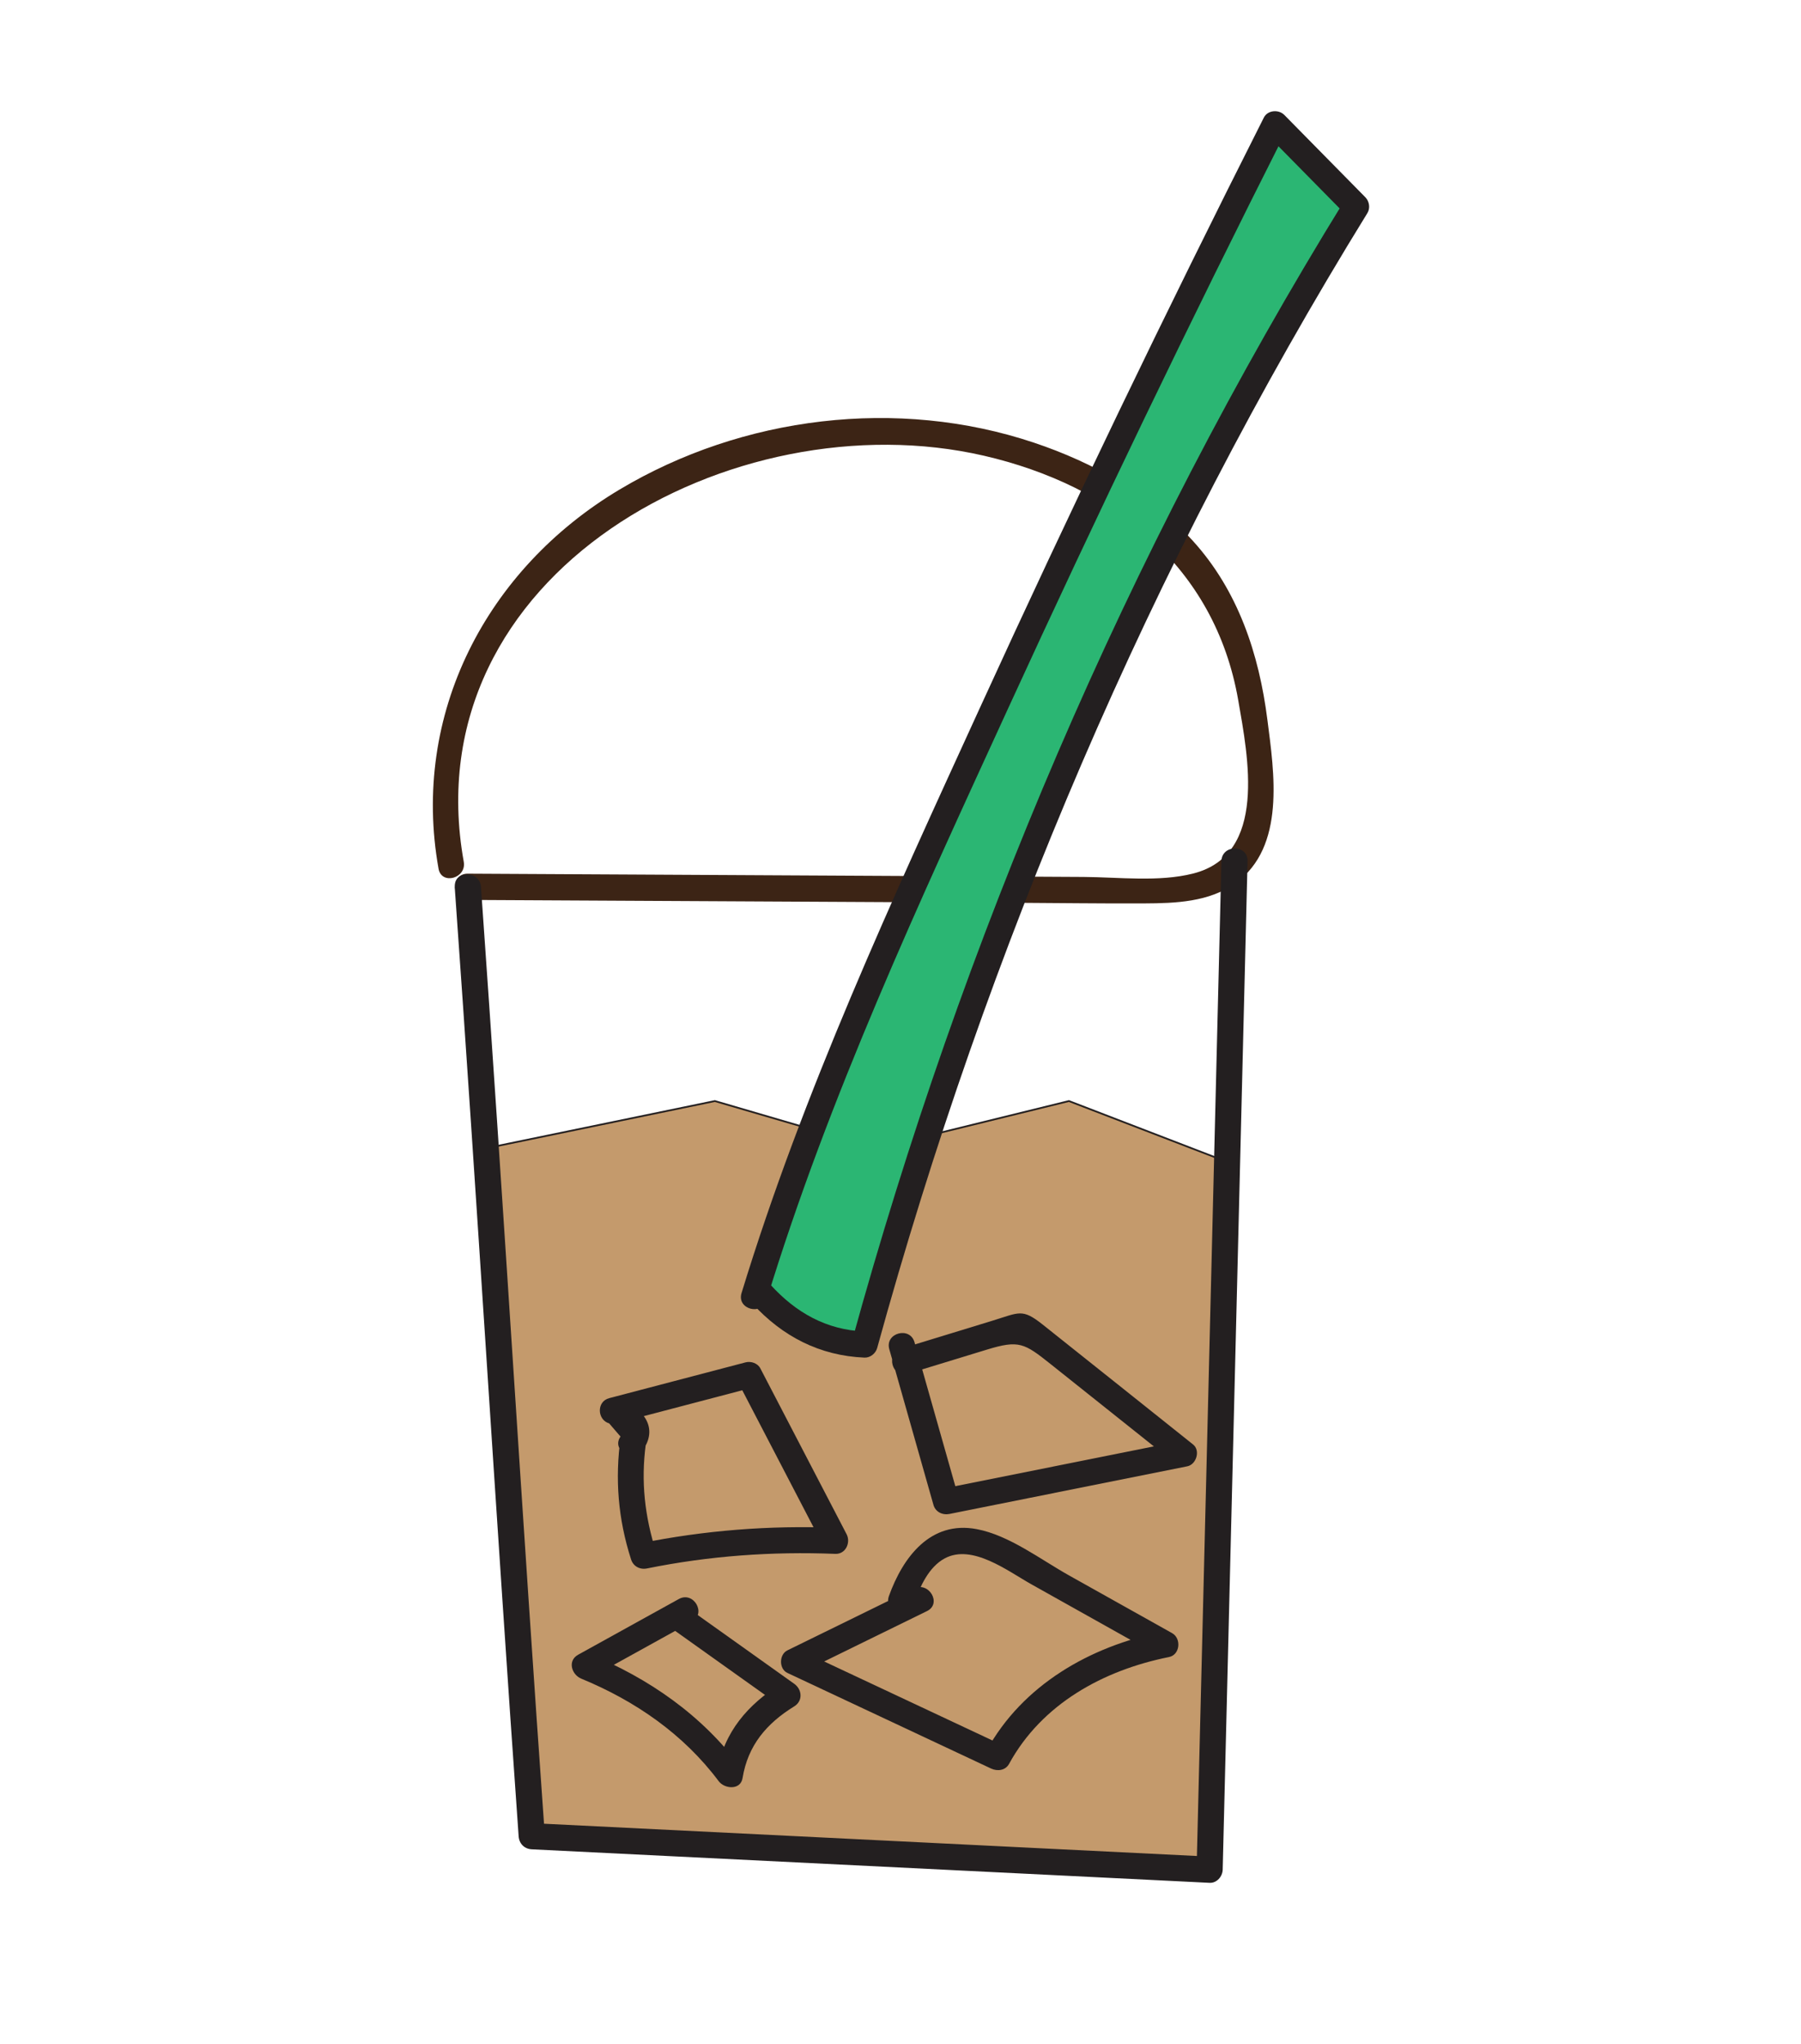 <?xml version="1.0" encoding="UTF-8"?><svg id="Layer_1" xmlns="http://www.w3.org/2000/svg" width="91.24mm" height="103.49mm" viewBox="0 0 258.64 293.37"><defs><style>.cls-1{fill:#c49a6c;stroke:#231f20;stroke-miterlimit:10;stroke-width:.25px;}.cls-2{fill:#2bb673;}.cls-2,.cls-3,.cls-4{stroke-width:0px;}.cls-3{fill:#3c2415;}.cls-4{fill:#231f20;}</style></defs><path class="cls-3" d="m67.17,129.18c26.21.14,52.42.28,78.62.41,6.18.03,12.36.12,18.54.09,4.48-.02,9.34-.19,13.12-2.92,7.2-5.21,5.53-15.86,4.56-23.44-1.2-9.45-4.21-18.54-10.71-25.69-6.08-6.69-14.31-11.24-22.82-14.09-19.57-6.55-41.84-3.82-59.52,6.74-19.11,11.41-29.96,32.25-25.98,54.43.43,2.37,4.04,1.37,3.62-1-7.45-41.48,38.82-66.58,74.72-58.29,18.42,4.26,33.14,15.81,36.5,35.08,1.41,8.11,4.24,22.18-6.47,24.89-4.95,1.25-10.67.52-15.74.49-5.57-.03-11.14-.06-16.71-.09-23.91-.13-47.83-.25-71.74-.38-2.41-.01-2.42,3.74,0,3.75h0Z"/><polygon class="cls-1" points="69.75 164.84 102.66 158.05 125.89 164.84 153.51 158.05 176.21 166.78 173.71 268.39 76.36 263.58 69.75 164.84"/><path class="cls-2" d="m108.28,186.13c6.24-20.66,14.64-40.27,23.26-59.66,16.34-36.77,33.54-73,51.56-108.64,3.88,3.94,7.76,7.88,11.64,11.82-30.64,49.46-54.58,104.85-70.59,163.36-5.48.02-10.92-2.65-14.82-7.25"/><path class="cls-4" d="m110.09,186.63c8.94-29.27,21.95-57.16,34.68-84.93,12.79-27.89,26.11-55.54,39.95-82.93l-2.94.38c3.88,3.94,7.76,7.88,11.64,11.82l-.29-2.27c-31.39,50.83-54.94,106.24-70.78,163.81l1.81-1.38c-5.49-.23-9.84-2.69-13.5-6.7-1.63-1.79-4.28.87-2.65,2.65,4.34,4.75,9.68,7.53,16.15,7.8.82.03,1.6-.61,1.81-1.38,15.77-57.28,39.18-112.33,70.4-162.91.44-.71.28-1.69-.29-2.27-3.88-3.94-7.76-7.88-11.64-11.82-.81-.82-2.4-.7-2.94.38-14.13,27.97-27.73,56.2-40.76,84.69-12.57,27.48-25.4,55.1-34.25,84.05-.71,2.31,2.91,3.3,3.62,1h0Z"/><path class="cls-4" d="m131.23,228.01c-6.05,2.96-12.1,5.92-18.15,8.89-1.21.59-1.24,2.66,0,3.24,9.75,4.58,19.51,9.15,29.26,13.73.9.42,2.05.28,2.57-.67,4.72-8.64,13.57-13.46,22.97-15.34,1.6-.32,1.8-2.67.45-3.43-4.94-2.77-9.89-5.54-14.83-8.3-4.06-2.27-8.57-5.75-13.23-6.63-6.65-1.26-10.6,4.02-12.61,9.6-.82,2.27,2.8,3.25,3.62,1,.85-2.34,2.07-5.15,4.39-6.4,3.96-2.13,9.07,1.83,12.45,3.72,6.11,3.42,12.21,6.84,18.32,10.26.15-1.14.3-2.28.45-3.43-10.32,2.06-20.06,7.62-25.22,17.06l2.57-.67c-9.75-4.58-19.51-9.15-29.26-13.73v3.24c6.05-2.96,12.1-5.92,18.15-8.89,2.17-1.06.27-4.3-1.89-3.24h0Z"/><path class="cls-4" d="m130.41,197.19c3.76-1.15,7.52-2.3,11.29-3.45,4.64-1.42,5.38-.96,9.22,2.1,5.92,4.72,11.84,9.44,17.76,14.15l.83-3.13c-11.38,2.28-22.76,4.56-34.15,6.84l2.31,1.31c-2.11-7.45-4.22-14.9-6.34-22.34-.66-2.32-4.28-1.33-3.62,1,2.11,7.45,4.22,14.9,6.34,22.34.29,1.03,1.3,1.51,2.31,1.31,11.38-2.28,22.76-4.56,34.15-6.84,1.3-.26,1.91-2.27.83-3.13-7.21-5.74-14.4-11.5-21.62-17.23-2.92-2.31-3.32-1.73-7.13-.56-4.39,1.34-8.78,2.68-13.17,4.03-2.3.7-1.32,4.32,1,3.62h0Z"/><path class="cls-4" d="m97.47,229.54c-4.82,2.66-9.63,5.33-14.45,7.99-1.55.86-.94,2.85.45,3.43,7.75,3.19,14.69,7.97,19.74,14.72.84,1.12,3.14,1.33,3.43-.45.76-4.68,3.44-7.84,7.42-10.29,1.27-.78,1.14-2.43,0-3.24-5.25-3.74-10.5-7.48-15.74-11.21-1.97-1.4-3.84,1.85-1.89,3.24,5.25,3.74,10.5,7.48,15.74,11.21v-3.24c-4.72,2.91-8.23,6.94-9.14,12.53l3.43-.45c-5.69-7.62-13.24-12.85-21.98-16.45.15,1.14.3,2.28.45,3.43,4.82-2.66,9.63-5.33,14.45-7.99,2.11-1.17.22-4.41-1.89-3.24h0Z"/><path class="cls-4" d="m89.13,206.25c-.83,6.08-.38,11.73,1.49,17.58.32,1.02,1.28,1.52,2.31,1.31,8.94-1.81,17.92-2.45,27.03-2.09,1.49.06,2.24-1.62,1.62-2.82-4.13-7.94-8.26-15.88-12.39-23.81-.38-.74-1.34-1.06-2.12-.86-6.53,1.71-13.06,3.43-19.59,5.14-1.83.48-1.74,3.1,0,3.62l1.63,1.89c-1.38,1.98,1.87,3.86,3.24,1.89,2.43-3.49-.48-6.38-3.87-7.4v3.62c6.53-1.71,13.06-3.43,19.59-5.14l-2.12-.86c4.13,7.94,8.26,15.88,12.39,23.81.54-.94,1.08-1.88,1.62-2.82-9.43-.37-18.78.36-28.03,2.23l2.31,1.31c-1.65-5.16-2.22-10.2-1.49-15.59.32-2.36-3.29-3.38-3.62-1h0Z"/><path class="cls-4" d="m65.3,127.31c3.24,45.41,5.95,90.86,9.18,136.27.07,1.05.8,1.82,1.88,1.88,32.45,1.6,64.9,3.21,97.35,4.81,1.03.05,1.85-.9,1.88-1.88,1.19-48.26,2.38-96.52,3.57-144.79.06-2.41-3.69-2.41-3.75,0-1.19,48.26-2.38,96.52-3.57,144.79l1.88-1.88c-32.45-1.6-64.9-3.21-97.35-4.81l1.88,1.88c-3.24-45.41-5.95-90.86-9.18-136.27-.17-2.39-3.92-2.41-3.75,0h0Z"/></svg>